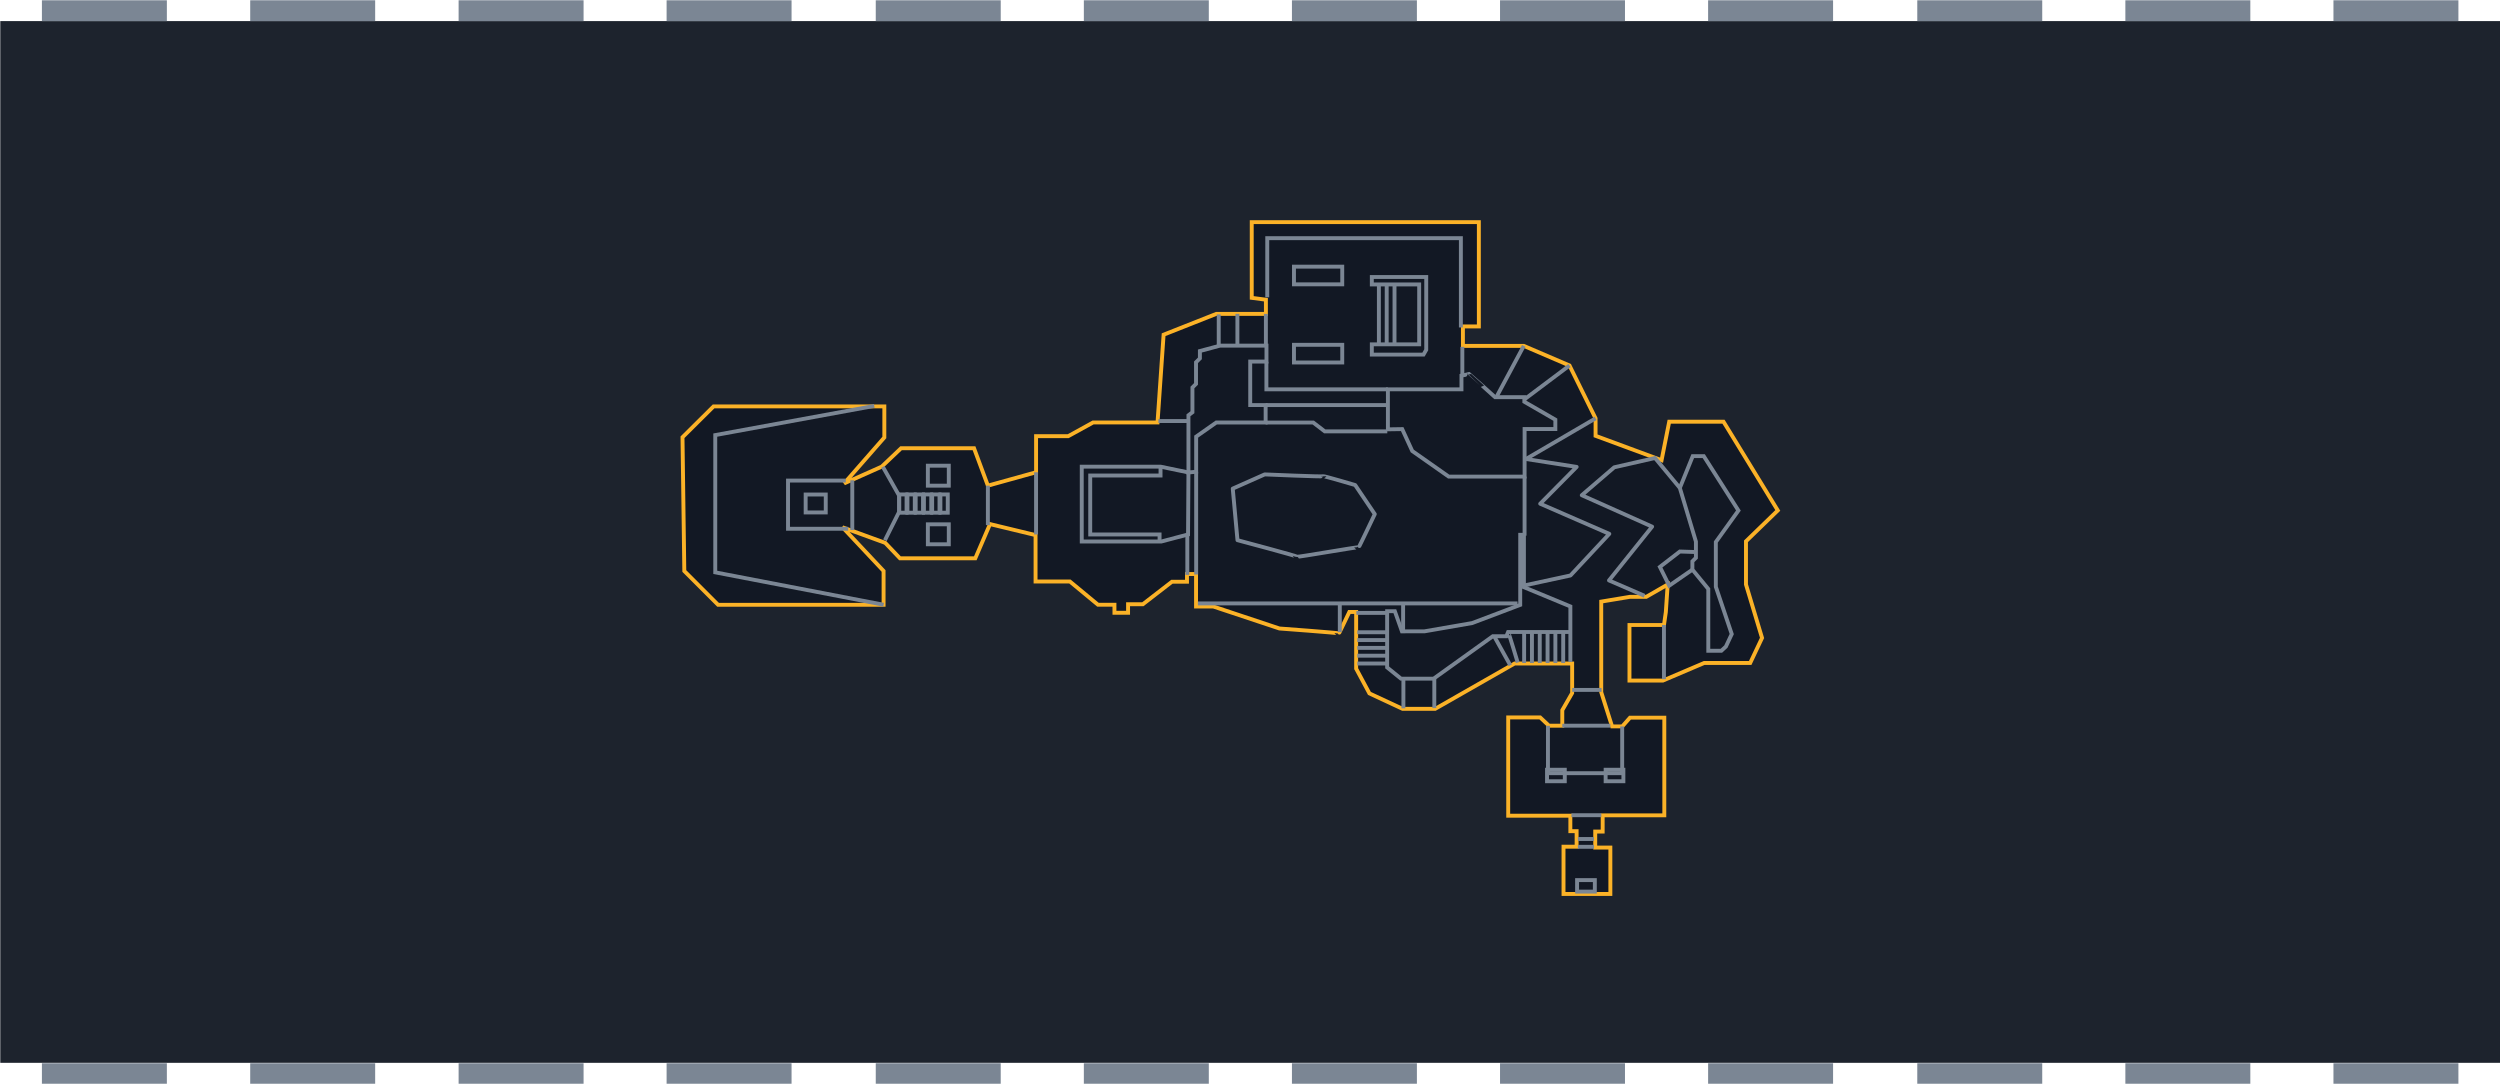 <?xml version="1.0" encoding="UTF-8" standalone="no"?>
<svg
   xmlns:dc="http://purl.org/dc/elements/1.1/"
   xmlns:cc="http://creativecommons.org/ns#"
   xmlns:rdf="http://www.w3.org/1999/02/22-rdf-syntax-ns#"
   xmlns:svg="http://www.w3.org/2000/svg"
   xmlns="http://www.w3.org/2000/svg"
   xmlns:sodipodi="http://sodipodi.sourceforge.net/DTD/sodipodi-0.dtd"
   xmlns:inkscape="http://www.inkscape.org/namespaces/inkscape"
   inkscape:version="1.0rc1 (09960d6f05, 2020-04-09)"
   sodipodi:docname="minitalk_storytelling.svg"
   id="svg282"
   viewBox="0 0 169.278 73.384"
   version="1.1"
   height="277.348"
   width="639.785">
  <defs
     id="defs286" />
  <sodipodi:namedview
     inkscape:document-rotation="0"
     inkscape:current-layer="svg282"
     inkscape:window-maximized="1"
     inkscape:window-y="-8"
     inkscape:window-x="-8"
     inkscape:cy="459.47108"
     inkscape:cx="234.73734"
     inkscape:zoom="1"
     showgrid="false"
     id="namedview284"
     inkscape:window-height="1377"
     inkscape:window-width="2560"
     inkscape:pageshadow="2"
     inkscape:pageopacity="0"
     guidetolerance="10"
     gridtolerance="10"
     objecttolerance="10"
     borderopacity="1"
     bordercolor="#666666"
     pagecolor="#ffffff" />
  <g
     id="g82-3"
     stroke-width="0.138"
     transform="matrix(7.263,0,0,7.263,-684.215,-699.117)">
    <rect
       id="rect4"
       style="paint-order:normal"
       fill="#1d232d"
       height="9.712"
       width="23.308"
       y="96.454"
       x="94.208" />
    <g
       id="g64-5"
       fill="#7b8694">
      <path
         id="path6-1"
         d="m 94.596,96.26 h 1.165 v 0.194 H 94.596 Z"
         inkscape:connector-curvature="0" />
      <path
         id="path8-7"
         d="m 96.538,96.26 h 1.165 v 0.194 H 96.538 Z"
         inkscape:connector-curvature="0" />
      <path
         id="path10-0"
         d="m 98.481,96.26 h 1.165 v 0.194 H 98.481 Z"
         inkscape:connector-curvature="0" />
      <path
         id="path12-5"
         d="m 100.42,96.26 h 1.165 v 0.194 H 100.42 Z"
         inkscape:connector-curvature="0" />
      <path
         style="fill:#7b8694;fill-opacity:1"
         id="path14-3"
         d="m 102.37,96.26 h 1.165 v 0.194 H 102.37 Z"
         inkscape:connector-curvature="0" />
      <path
         id="path16-5"
         d="m 104.31,96.26 h 1.165 v 0.194 H 104.31 Z"
         inkscape:connector-curvature="0" />
      <path
         id="path18-1"
         d="m 106.25,96.26 h 1.165 v 0.194 H 106.25 Z"
         inkscape:connector-curvature="0" />
      <path
         id="path20-5"
         d="m 108.19,96.26 h 1.165 v 0.194 H 108.19 Z"
         inkscape:connector-curvature="0" />
      <path
         style="fill:#7b8694;fill-opacity:1"
         id="path22"
         d="m 110.13,96.26 h 1.165 v 0.194 H 110.13 Z"
         inkscape:connector-curvature="0" />
      <path
         id="path24"
         d="m 112.08,96.26 h 1.165 v 0.194 H 112.08 Z"
         inkscape:connector-curvature="0" />
      <path
         id="path26"
         d="m 114.02,96.26 h 1.165 v 0.194 H 114.02 Z"
         inkscape:connector-curvature="0" />
      <path
         id="path28"
         d="m 115.96,96.26 h 1.165 v 0.194 H 115.96 Z"
         inkscape:connector-curvature="0" />
      <path
         id="path30-6"
         d="m 115.96,106.17 h 1.165 v 0.194 H 115.96 Z"
         inkscape:connector-curvature="0" />
      <path
         id="path32-8"
         d="m 114.02,106.17 h 1.165 v 0.194 H 114.02 Z"
         inkscape:connector-curvature="0" />
      <path
         id="path34-7"
         d="m 112.08,106.17 h 1.165 v 0.194 H 112.08 Z"
         inkscape:connector-curvature="0" />
      <path
         id="path36-0"
         d="m 110.13,106.17 h 1.165 v 0.194 H 110.13 Z"
         inkscape:connector-curvature="0" />
      <path
         id="path38-2"
         d="m 108.19,106.17 h 1.165 v 0.194 H 108.19 Z"
         inkscape:connector-curvature="0" />
      <path
         id="path40-0"
         d="m 106.25,106.17 h 1.165 v 0.194 H 106.25 Z"
         inkscape:connector-curvature="0" />
      <path
         id="path42-7"
         d="m 104.31,106.17 h 1.165 v 0.194 H 104.31 Z"
         inkscape:connector-curvature="0" />
      <path
         id="path44-1"
         d="m 102.37,106.17 h 1.165 v 0.194 H 102.37 Z"
         inkscape:connector-curvature="0" />
      <path
         id="path46-8"
         d="m 100.42,106.17 h 1.165 v 0.194 H 100.42 Z"
         inkscape:connector-curvature="0" />
      <path
         id="path48-1"
         d="m 98.481,106.17 h 1.165 v 0.194 H 98.481 Z"
         inkscape:connector-curvature="0" />
      <path
         id="path50-5"
         d="m 96.538,106.17 h 1.165 v 0.194 H 96.538 Z"
         inkscape:connector-curvature="0" />
      <path
         id="path52-9"
         d="m 94.596,106.17 h 1.165 v 0.194 H 94.596 Z"
         inkscape:connector-curvature="0" />
    </g>
  </g>
  <path
     style="fill:#121824;fill-opacity:1;stroke:#fbb227;stroke-width:0.265;stroke-opacity:1"
     d="m 46.212,29.607 2.105,-2.089 h 11.562 v 2.105 l -2.72,3.109 2.542,-1.134 1.312,-1.247 h 4.939 l 0.939,2.534 3.263,-0.907 v -2.444 h 2.177 l 1.683,-0.927 h 4.363 l 0.412,-5.943 3.561,-1.408 h 3.366 v -0.962 l -0.96,-0.126 v -5.127 h 15.379 v 7.063 h -1.079 v 1.317 h 4.122 l 3.095,1.328 1.765,3.579 v 1.182 l 4.469,1.652 0.518,-2.607 h 3.676 l 3.676,6.008 -2.154,2.089 v 2.926 l 1.088,3.618 -0.802,1.695 h -3.114 l -2.794,1.191 h -2.267 v -3.761 h 2.336 l 0.126,-0.876 0.126,-1.866 -1.454,0.836 h -1.111 l -1.935,0.321 v 6.137 l 0.733,2.313 h 0.693 l 0.521,-0.59 h 2.324 v 6.613 h -4.174 v 1.099 h -0.504 v 1.082 h 1.025 v 3.143 h -3.172 v -3.2 h 0.887 v -1.053 h -0.424 v -1.048 h -4.208 v -6.653 h 2.164 l 0.595,0.561 h 0.903 v -1.051 l 0.668,-1.162 v -2 h -3.898 l -5.376,3.069 h -2.21 l -2.243,-1.044 -0.899,-1.676 v -3.838 h -0.462 c 0,0 -0.704,1.482 -0.704,1.449 0,-0.032 -4.03,-0.331 -4.03,-0.331 l -4.477,-1.489 h -1.168 v -2.198 h -0.613 v 0.521 h -1.019 l -1.969,1.523 h -1.002 v 0.578 h -0.922 v -0.544 h -1.115 l -1.903,-1.574 h -2.324 v -3.141 l -3.085,-0.745 -0.996,2.316 h -5.101 l -0.996,-1.044 -2.89,-1.053 2.777,2.955 v 2.291 h -11.206 l -2.287,-2.287 z"
     id="path872"
     inkscape:connector-curvature="0" />
  <path
     style="fill:none;stroke:#7b8694;stroke-width:0.265;stroke-opacity:1"
     d="m 80.471,31.991 v -3.87 l 0.27,-0.207 v -1.676 l 0.243,-0.243 V 24.531 l 0.262,-0.262 v -0.5 l 1.358,-0.364 h 3.151 v 1.076 h -1.101 v 2.947 h 1.044 v 1.182 h -3.344 l -1.36,0.955 v 2.38 z"
     id="path874"
     inkscape:connector-curvature="0" />
  <path
     style="fill:none;stroke:#7b8694;stroke-width:0.265;stroke-opacity:1"
     d="m 92.888,19.259 v -0.502 h 3.684 v 4.931 l -0.186,0.323 h -3.498 v -0.695 h 3.206 v -4.056 z"
     id="path876"
     inkscape:connector-curvature="0" />
  <path
     style="fill:none;stroke:#7b8694;stroke-width:0.265;stroke-opacity:1"
     d="m 93.977,29.071 v -2.708 h 4.981 v -0.927 c 0,0 0.521,-0.103 0.521,-0.115 0,-0.011 1.753,1.573 1.753,1.573 h 1.984 v 0.312 l 2.098,1.211 v 0.635 h -2.082 v 3.22 H 98.094 L 95.625,30.538 94.945,29.056 Z"
     id="path878"
     inkscape:connector-curvature="0" />
  <path
     style="fill:none;stroke:#7b8694;stroke-width:0.265;stroke-opacity:1"
     d="m 113.745,33.04 0.874,-2.154 h 0.745 l 2.348,3.684 -1.53,2.129 v 3.036 l 1.077,3.198 -0.397,0.85 -0.308,0.283 h -0.883 v -4.186 l -1.077,-1.312 v -0.559 l 0.239,-0.239 v -1.097 z"
     id="path880"
     inkscape:connector-curvature="0" />
  <path
     style="fill:none;stroke:#7b8694;stroke-width:0.265;stroke-opacity:1"
     d="M 106.332,44.821 V 41.063 l -3.145,-1.303 V 36.214 h -0.251 v 4.745 l -3.251,1.23 -3.235,0.561 H 94.927 L 94.446,41.386 h -0.521 v 3.807 l 0.939,0.761 h 2.21 l 4.008,-2.874 h 0.916 l 0.118,-0.285 h 4.13"
     id="path882"
     inkscape:connector-curvature="0" />
  <path
     style="fill:none;stroke:#7b8694;stroke-width:0.265;stroke-opacity:1"
     d="m 59.198,27.485 -10.768,1.976 v 9.295 l 11.4,2.194"
     id="path884"
     inkscape:connector-curvature="0" />
  <rect
     style="fill:none;stroke:#7b8694;stroke-width:0.265;stroke-opacity:1"
     id="rect886"
     width="1.36"
     height="1.214"
     x="54.551"
     y="33.485" />
  <rect
     style="fill:none;stroke:#7b8694;stroke-width:0.265;stroke-opacity:1"
     id="rect888"
     width="1.417"
     height="1.352"
     x="62.826"
     y="31.534" />
  <rect
     y="35.503"
     x="62.826"
     height="1.352"
     width="1.417"
     id="rect890"
     style="fill:none;stroke:#7b8694;stroke-width:0.265;stroke-opacity:1" />
  <path
     style="fill:none;stroke:#7b8694;stroke-width:0.265;stroke-opacity:1"
     d="m 57.709,32.522 v 3.368"
     id="path892"
     inkscape:connector-curvature="0" />
  <path
     style="fill:none;stroke:#7b8694;stroke-width:0.265;stroke-opacity:1"
     d="m 66.89,32.886 v 2.672"
     id="path894"
     inkscape:connector-curvature="0" />
  <path
     style="fill:none;stroke:#7b8694;stroke-width:0.265;stroke-opacity:1"
     d="m 78.439,28.51 h 2.004"
     id="path896"
     inkscape:connector-curvature="0" />
  <path
     style="fill:none;stroke:#7b8694;stroke-width:0.265;stroke-opacity:1"
     d="m 82.521,21.291 v 2.107"
     id="path898"
     inkscape:connector-curvature="0" />
  <path
     style="fill:none;stroke:#7b8694;stroke-width:0.265;stroke-opacity:1"
     d="m 83.786,21.251 v 2.107"
     id="path900"
     inkscape:connector-curvature="0" />
  <path
     style="fill:none;stroke:#7b8694;stroke-width:0.265;stroke-opacity:1"
     d="m 85.715,21.257 v 2.101"
     id="path902"
     inkscape:connector-curvature="0" />
  <rect
     style="fill:none;stroke:#7b8694;stroke-width:0.265;stroke-opacity:1"
     id="rect904"
     width="3.269"
     height="1.197"
     x="87.616"
     y="18.056" />
  <rect
     y="23.348"
     x="87.616"
     height="1.197"
     width="3.269"
     id="rect906"
     style="fill:none;stroke:#7b8694;stroke-width:0.265;stroke-opacity:1" />
  <path
     style="fill:none;stroke:#7b8694;stroke-width:0.265;stroke-opacity:1"
     d="M 81.112,40.859 H 102.753"
     id="path908"
     inkscape:connector-curvature="0" />
  <path
     style="fill:none;stroke:#7b8694;stroke-width:0.265;stroke-opacity:1"
     d="M 90.719,42.8 V 40.854"
     id="path910"
     inkscape:connector-curvature="0" />
  <path
     style="fill:none;stroke:#7b8694;stroke-width:0.265;stroke-opacity:1"
     d="m 95.007,40.877 v 1.803"
     id="path912"
     inkscape:connector-curvature="0" />
  <path
     style="fill:none;stroke:#7b8694;stroke-width:0.265;stroke-opacity:1"
     d="M 93.908,41.501 H 91.841"
     id="path914"
     inkscape:connector-curvature="0" />
  <path
     style="fill:none;stroke:#7b8694;stroke-width:0.265;stroke-opacity:1"
     d="M 95.026,47.962 V 45.946"
     id="path916"
     inkscape:connector-curvature="0" />
  <path
     style="fill:none;stroke:#7b8694;stroke-width:0.265;stroke-opacity:1"
     d="m 97.119,45.933 v 2.012"
     id="path918"
     inkscape:connector-curvature="0" />
  <path
     style="fill:none;stroke:#7b8694;stroke-width:0.265;stroke-opacity:1"
     d="m 105.847,42.812 v 2.081"
     id="path920"
     inkscape:connector-curvature="0" />
  <path
     style="fill:none;stroke:#7b8694;stroke-width:0.265;stroke-opacity:1"
     d="m 112.669,42.319 v 3.67"
     id="path922"
     inkscape:connector-curvature="0" />
  <path
     style="fill:none;stroke:#7b8694;stroke-width:0.265;stroke-opacity:1"
     d="m 106.458,46.716 h 1.987"
     id="path924"
     inkscape:connector-curvature="0" />
  <path
     style="fill:none;stroke:#7b8694;stroke-width:0.265;stroke-opacity:1"
     d="m 105.786,49.138 h 3.254"
     id="path926"
     inkscape:connector-curvature="0" />
  <path
     style="fill:none;stroke:#7b8694;stroke-width:0.265;stroke-opacity:1"
     d="m 104.814,49.149 v 3.206 h 5.027 v -3.166"
     id="path928-8"
     inkscape:connector-curvature="0" />
  <rect
     style="fill:none;stroke:#7b8694;stroke-width:0.265;stroke-opacity:1"
     id="rect930"
     width="1.202"
     height="0.779"
     x="104.752"
     y="52.121" />
  <rect
     y="52.121"
     x="108.72"
     height="0.779"
     width="1.202"
     id="rect932"
     style="fill:none;stroke:#7b8694;stroke-width:0.265;stroke-opacity:1" />
  <rect
     style="fill:none;stroke:#7b8694;stroke-width:0.265;stroke-opacity:1"
     id="rect934"
     width="1.202"
     height="0.779"
     x="106.787"
     y="59.594" />
  <path
     style="fill:none;stroke:#7b8694;stroke-width:0.265;stroke-opacity:1"
     d="m 106.405,55.2 h 2.024"
     id="path936"
     inkscape:connector-curvature="0" />
  <path
     style="fill:none;stroke:#7b8694;stroke-width:0.265;stroke-opacity:1"
     d="m 106.842,56.811 h 1.089"
     id="path938"
     inkscape:connector-curvature="0" />
  <path
     inkscape:connector-curvature="0"
     id="path940"
     d="m 106.842,57.34 h 1.089"
     style="fill:none;stroke:#7b8694;stroke-width:0.265;stroke-opacity:1" />
  <path
     style="fill:none;stroke:#7b8694;stroke-width:0.265;stroke-opacity:1"
     d="m 57.267,32.541 h -3.91 v 3.263 h 4.071"
     id="path942"
     inkscape:connector-curvature="0" />
  <path
     style="fill:none;stroke:#7b8694;stroke-width:0.265;stroke-opacity:1"
     d="m 59.781,31.613 1.099,1.947 v 1.099 l -0.962,1.924"
     id="path944"
     inkscape:connector-curvature="0" />
  <rect
     style="fill:none;stroke:#7b8694;stroke-width:0.265;stroke-opacity:1"
     id="rect946"
     width="0.498"
     height="1.237"
     x="60.886"
     y="33.48" />
  <rect
     y="33.48"
     x="61.443"
     height="1.237"
     width="0.498"
     id="rect948"
     style="fill:none;stroke:#7b8694;stroke-width:0.265;stroke-opacity:1" />
  <rect
     style="fill:none;stroke:#7b8694;stroke-width:0.265;stroke-opacity:1"
     id="rect950"
     width="0.498"
     height="1.237"
     x="62.001"
     y="33.48" />
  <rect
     y="33.48"
     x="62.559"
     height="1.237"
     width="0.498"
     id="rect952"
     style="fill:none;stroke:#7b8694;stroke-width:0.265;stroke-opacity:1" />
  <rect
     style="fill:none;stroke:#7b8694;stroke-width:0.265;stroke-opacity:1"
     id="rect954"
     width="0.498"
     height="1.237"
     x="63.117"
     y="33.48" />
  <rect
     y="33.48"
     x="63.675"
     height="1.237"
     width="0.498"
     id="rect956"
     style="fill:none;stroke:#7b8694;stroke-width:0.265;stroke-opacity:1" />
  <path
     style="fill:none;stroke:#7b8694;stroke-width:0.265;stroke-opacity:1"
     d="M 70.153,31.979 V 36.189"
     id="path958"
     inkscape:connector-curvature="0" />
  <path
     style="fill:none;stroke:#7b8694;stroke-width:0.265;stroke-opacity:1"
     d="M 80.471,31.991 78.581,31.599 H 73.246 v 5.068 h 5.392 l 1.806,-0.478 z"
     id="path960"
     inkscape:connector-curvature="0" />
  <path
     style="fill:none;stroke:#7b8694;stroke-width:0.265;stroke-opacity:1"
     d="m 78.581,31.599 v 0.599 h -4.761 v 3.992 h 4.696 v 0.478"
     id="path962"
     inkscape:connector-curvature="0" />
  <path
     style="fill:none;stroke:#7b8694;stroke-width:0.265;stroke-opacity:1"
     d="m 80.994,31.947 v 6.955"
     id="path964"
     inkscape:connector-curvature="0" />
  <path
     style="fill:none;stroke:#7b8694;stroke-width:0.265;stroke-opacity:1"
     d="m 80.395,36.262 v 2.664"
     id="path966"
     inkscape:connector-curvature="0" />
  <path
     style="fill:none;stroke:#7b8694;stroke-width:0.265;stroke-linecap:butt;stroke-linejoin:round;stroke-miterlimit:4;stroke-dasharray:none;stroke-opacity:1"
     d="m 83.792,36.577 -0.321,-3.492 2.164,-0.962 c 0,0 3.962,0.172 3.962,0.126 0,-0.046 2.164,0.595 2.164,0.595 l 1.328,1.969 c 0,0 -1.088,2.29 -1.088,2.244 0,-0.046 -4.168,0.687 -4.168,0.641 0,-0.046 -4.042,-1.122 -4.042,-1.122 z"
     id="path968"
     inkscape:connector-curvature="0" />
  <path
     style="fill:none;stroke:#7b8694;stroke-width:0.265;stroke-opacity:1"
     d="m 85.698,28.611 h 3.223 l 0.779,0.598 h 4.236"
     id="path970"
     inkscape:connector-curvature="0" />
  <path
     style="fill:none;stroke:#7b8694;stroke-width:0.265;stroke-opacity:1"
     d="m 93.977,26.363 h -8.227 v -1.866"
     id="path972"
     inkscape:connector-curvature="0" />
  <path
     style="fill:none;stroke:#7b8694;stroke-width:0.265;stroke-opacity:1"
     d="m 85.698,27.429 h 8.273"
     id="path974"
     inkscape:connector-curvature="0" />
  <path
     style="fill:none;stroke:#7b8694;stroke-width:0.265;stroke-opacity:1"
     d="m 85.807,20.134 c 0,-0.046 0,-4.008 0,-4.008 h 13.111 v 6.046"
     id="path976"
     inkscape:connector-curvature="0" />
  <path
     style="fill:none;stroke:#7b8694;stroke-width:0.265;stroke-opacity:1"
     d="m 93.366,19.316 v 3.992"
     id="path978"
     inkscape:connector-curvature="0" />
  <path
     inkscape:connector-curvature="0"
     id="path980"
     d="m 93.895,19.316 v 3.992"
     style="fill:none;stroke:#7b8694;stroke-width:0.265;stroke-opacity:1" />
  <path
     style="fill:none;stroke:#7b8694;stroke-width:0.265;stroke-opacity:1"
     d="m 94.424,19.316 v 3.992"
     id="path982"
     inkscape:connector-curvature="0" />
  <path
     style="fill:none;stroke:#7b8694;stroke-width:0.265;stroke-opacity:1"
     d="M 99.017,25.332 V 23.486"
     id="path984"
     inkscape:connector-curvature="0" />
  <path
     style="fill:none;stroke:#7b8694;stroke-width:0.265;stroke-opacity:1"
     d="m 101.341,26.854 1.836,-3.433"
     id="path986"
     inkscape:connector-curvature="0" />
  <path
     style="fill:none;stroke:#7b8694;stroke-width:0.265;stroke-opacity:1"
     d="m 103.244,27.024 3.028,-2.275"
     id="path988"
     inkscape:connector-curvature="0" />
  <path
     style="fill:none;stroke:#7b8694;stroke-width:0.265;stroke-linejoin:round;stroke-opacity:1"
     d="m 108.037,28.328 -4.712,2.753 3.433,0.534 -2.469,2.494 4.68,2.04 -2.631,2.818 -3.15,0.68"
     id="path990"
     inkscape:connector-curvature="0" />
  <path
     style="fill:none;stroke:#7b8694;stroke-width:0.265;stroke-opacity:1"
     d="m 103.231,32.272 v 3.999"
     id="path992"
     inkscape:connector-curvature="0" />
  <path
     style="fill:none;stroke:#7b8694;stroke-width:0.265;stroke-linejoin:round;stroke-opacity:1"
     d="m 113.745,33.04 -1.682,-2.028 -2.76,0.63 -2.198,1.889 4.763,2.13 -2.92,3.641 2.405,1.042"
     id="path994"
     inkscape:connector-curvature="0" />
  <path
     style="fill:none;stroke:#7b8694;stroke-width:0.265;stroke-opacity:1"
     d="m 114.788,37.379 -1.042,-0.034 -1.351,1.042 0.63,1.271 1.571,-1.087"
     id="path996"
     inkscape:connector-curvature="0" />
  <path
     style="fill:none;stroke:#7b8694;stroke-width:0.265;stroke-opacity:1"
     d="m 91.904,42.812 h 2.021"
     id="path998"
     inkscape:connector-curvature="0" />
  <path
     inkscape:connector-curvature="0"
     id="path1000"
     d="m 91.904,43.341 h 2.021"
     style="fill:none;stroke:#7b8694;stroke-width:0.265;stroke-opacity:1" />
  <path
     style="fill:none;stroke:#7b8694;stroke-width:0.265;stroke-opacity:1"
     d="m 91.904,43.87 h 2.021"
     id="path1002"
     inkscape:connector-curvature="0" />
  <path
     inkscape:connector-curvature="0"
     id="path1004"
     d="m 91.904,44.399 h 2.021"
     style="fill:none;stroke:#7b8694;stroke-width:0.265;stroke-opacity:1" />
  <path
     style="fill:none;stroke:#7b8694;stroke-width:0.265;stroke-opacity:1"
     d="m 91.904,44.928 h 2.021"
     id="path1006"
     inkscape:connector-curvature="0" />
  <path
     inkscape:connector-curvature="0"
     id="path1008"
     d="m 105.317,42.812 v 2.081"
     style="fill:none;stroke:#7b8694;stroke-width:0.265;stroke-opacity:1" />
  <path
     style="fill:none;stroke:#7b8694;stroke-width:0.265;stroke-opacity:1"
     d="m 104.788,42.812 v 2.081"
     id="path1010"
     inkscape:connector-curvature="0" />
  <path
     inkscape:connector-curvature="0"
     id="path1012"
     d="m 104.259,42.812 v 2.081"
     style="fill:none;stroke:#7b8694;stroke-width:0.265;stroke-opacity:1" />
  <path
     style="fill:none;stroke:#7b8694;stroke-width:0.265;stroke-opacity:1"
     d="m 103.73,42.812 v 2.081"
     id="path1014"
     inkscape:connector-curvature="0" />
  <path
     inkscape:connector-curvature="0"
     id="path1016"
     d="m 103.201,42.812 v 2.081"
     style="fill:none;stroke:#7b8694;stroke-width:0.265;stroke-opacity:1" />
  <path
     style="fill:none;stroke:#7b8694;stroke-width:0.265;stroke-opacity:1"
     d="m 102.141,42.863 c 0.017,-0.023 0.624,1.998 0.624,1.998"
     id="path1018"
     inkscape:connector-curvature="0" />
  <path
     style="fill:none;stroke:#7b8694;stroke-width:0.265;stroke-opacity:1"
     d="m 101.162,43.064 1.099,1.981"
     id="path1020"
     inkscape:connector-curvature="0" />
</svg>
